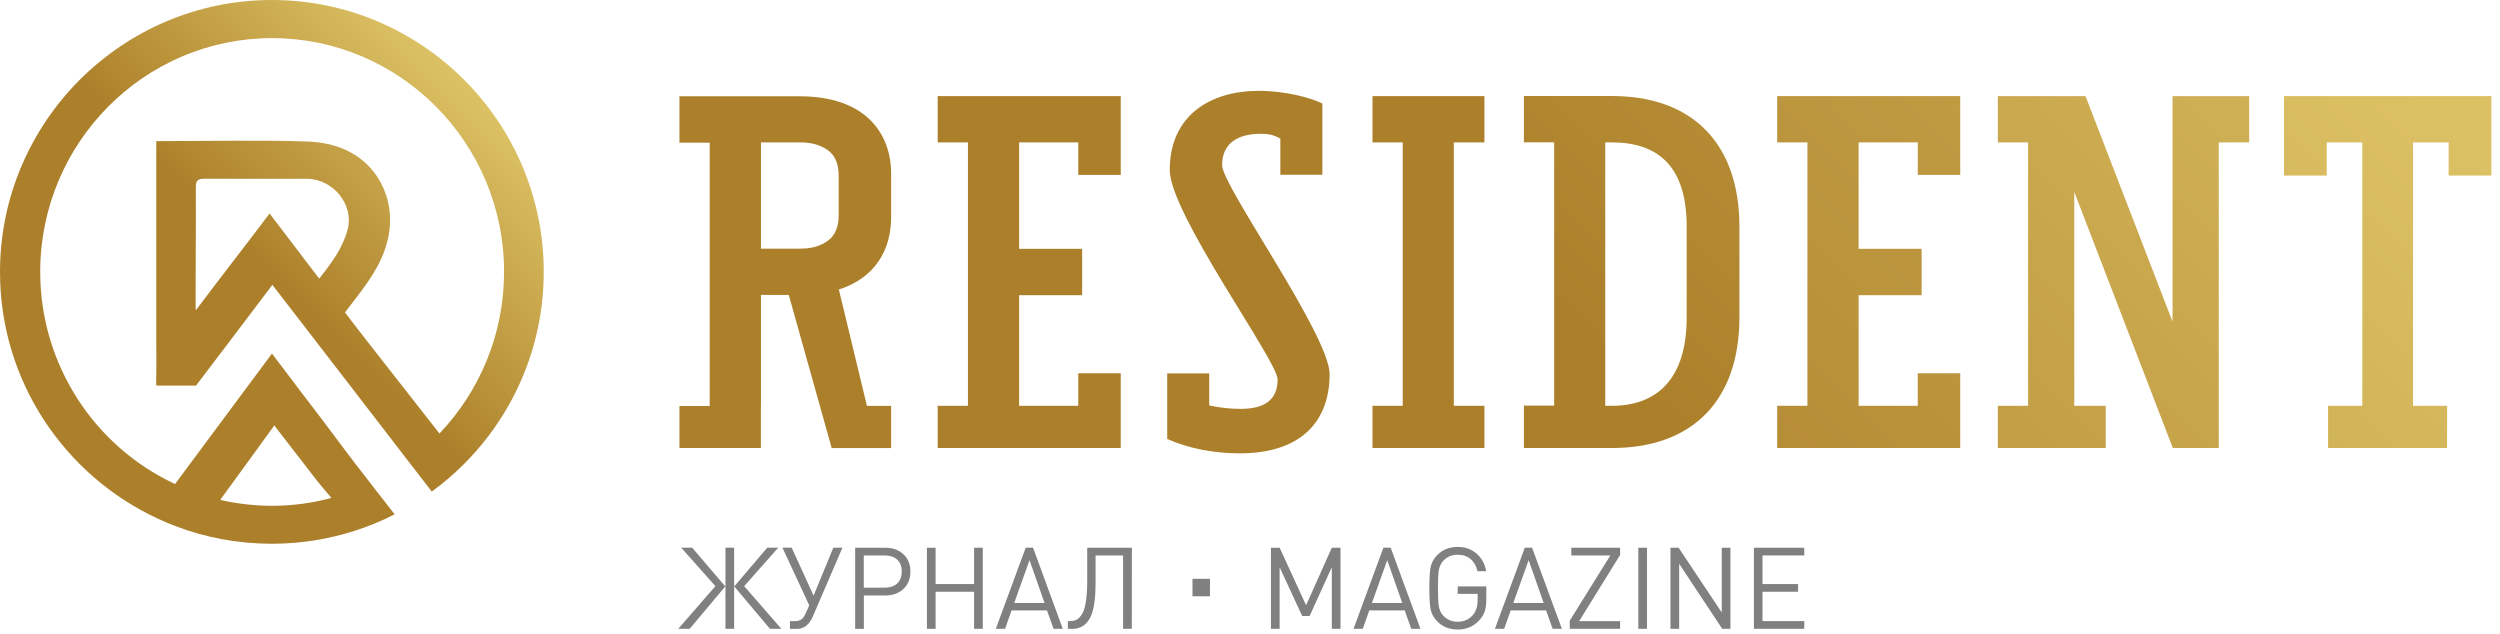 <svg width="276" height="70" viewBox="0 0 276 70" fill="none" xmlns="http://www.w3.org/2000/svg">
<path fill-rule="evenodd" clip-rule="evenodd" d="M0 30.03C0 42.09 7.16 52.52 17.45 57.27C18.07 57.56 18.7 57.83 19.34 58.07C22.65 59.34 26.25 60.03 30.01 60.03C33.23 60.03 36.33 59.52 39.25 58.57C40.74 58.09 42.19 57.49 43.57 56.78C42.66 55.62 41.81 54.52 41.06 53.56C41.01 53.49 40.96 53.43 40.91 53.36C39.58 51.66 38.61 50.39 38.3 49.97L35.49 46.23C34.7 45.2 33.93 44.18 33.15 43.16C32.94 42.89 32.74 42.62 32.53 42.34C32.33 42.07 32.12 41.8 31.91 41.52C31.28 40.7 30.66 39.87 30.02 39.03C29.98 39.09 29.94 39.14 29.9 39.2C28.52 41.05 23.95 47.2 19.32 53.44C19.25 53.41 19.18 53.38 19.12 53.34C14.82 51.29 11.17 48.07 8.59 44.08C5.97 40.03 4.44 35.2 4.44 30.01C4.44 15.78 15.92 4.21 30.04 4.21C44.16 4.21 55.65 15.78 55.65 30.01C55.65 36.93 52.93 43.22 48.52 47.86C46.96 45.87 45.28 43.73 43.73 41.75C42.69 40.42 41.71 39.16 40.85 38.07C39.44 36.27 38.41 34.93 38.09 34.49C38.94 33.35 39.81 32.29 40.58 31.17C42.18 28.85 43.27 26.37 43.03 23.5C42.76 20.26 40.38 15.85 33.92 15.62C28.4 15.44 22.88 15.58 17.25 15.58V37C17.25 38.71 17.28 40.43 17.24 42.14C17.24 42.3 17.24 42.45 17.26 42.57H21.64C21.65 42.55 29.4 32.37 30.07 31.45C30.4 31.88 34.05 36.6 38.01 41.74C38.96 42.97 39.92 44.22 40.86 45.44C42.37 47.4 43.83 49.29 45.06 50.89L47.67 54.27C48.92 53.36 50.09 52.36 51.18 51.27C56.64 45.84 60.03 38.31 60.03 30.01C60.03 13.47 46.57 0 30.02 0C13.47 0 0 13.49 0 30.03ZM21.62 20.63C21.62 19.91 21.87 19.73 22.58 19.73C24.6 19.74 26.63 19.74 28.65 19.74C30.39 19.74 32.13 19.74 33.86 19.74C36.8 19.75 39.1 22.62 38.38 25.33C37.85 27.34 36.65 28.99 35.24 30.76C33.4 28.35 31.62 26.01 29.76 23.57C27.08 27.14 24.36 30.6 21.61 34.27C21.56 33.8 21.65 24.88 21.62 20.63ZM24.31 55.19C27.14 51.32 30 47.35 30.29 46.96C30.31 46.98 30.33 47.01 30.36 47.06C30.39 47.1 30.44 47.15 30.48 47.22C30.53 47.29 30.59 47.37 30.66 47.46C30.99 47.88 31.49 48.53 32.12 49.35C32.22 49.48 32.32 49.61 32.42 49.74C32.52 49.87 32.63 50.01 32.74 50.15C32.96 50.43 33.18 50.73 33.43 51.04C33.67 51.35 33.92 51.67 34.17 52C34.43 52.33 34.69 52.68 34.97 53.03C34.99 53.06 35.02 53.09 35.04 53.12C35.41 53.59 36.06 54.35 36.59 54.97C36.55 54.98 36.52 54.99 36.48 55C34.41 55.55 32.24 55.84 30.01 55.84C28.05 55.83 26.14 55.61 24.31 55.19Z" fill="url(#paint0_linear_1080_3012)"/>
<path fill-rule="evenodd" clip-rule="evenodd" d="M151.52 49.46H163.88V44.8H160.5V15.72H163.88V10.61H151.52V15.72H154.86V44.8H151.52V49.46Z" fill="url(#paint1_linear_1080_3012)"/>
<path fill-rule="evenodd" clip-rule="evenodd" d="M257.02 49.46H270.16V44.8H266.4V15.72H270.33V19.38H275.05V10.61H252.15V19.38H256.87V15.72H260.8V44.8H257.02V49.46Z" fill="url(#paint2_linear_1080_3012)"/>
<path fill-rule="evenodd" clip-rule="evenodd" d="M168.24 49.46H177.96C187.02 49.46 192.03 44.03 192.03 35.06V25.04C192.03 25.03 192.03 25.02 192.03 25C192.03 16.03 187.02 10.6 177.96 10.6H168.24V15.71H171.58V25.03V35.01V44.78H168.24V49.46ZM177.22 35.02V25.04V15.72H177.95C183.01 15.72 186.21 18.33 186.21 25C186.21 25.01 186.21 25.02 186.21 25.04V35.02C186.21 35.03 186.21 35.04 186.21 35.06C186.21 41.73 183.02 44.8 177.95 44.8H177.22V35.02Z" fill="url(#paint3_linear_1080_3012)"/>
<path fill-rule="evenodd" clip-rule="evenodd" d="M220.561 49.46H232.471V44.8H229V21.19L239.88 49.46H244.951V15.72H248.311V10.61H239.851V35.52L230.241 10.61H220.561V15.72H223.901V44.8H220.561V49.46Z" fill="url(#paint4_linear_1080_3012)"/>
<path fill-rule="evenodd" clip-rule="evenodd" d="M129.14 18.77C129.14 23.58 141.05 39.86 141.05 41.88C141.05 44.2 139.54 45.14 136.96 45.14C135.79 45.14 134.67 45.01 133.5 44.76V41.22H128.86V48.46C131.14 49.48 133.95 50.05 136.85 50.05C143.8 50.05 146.79 46.37 146.79 41.31C146.79 37.02 134.92 20.54 134.92 18.24C134.92 15.86 136.59 14.77 139.21 14.77C139.97 14.77 140.57 14.87 141.35 15.3V19.29H145.99V11.43C144.67 10.78 141.92 10.03 138.95 10.03C133.56 10.03 129.14 12.79 129.14 18.77Z" fill="url(#paint5_linear_1080_3012)"/>
<path fill-rule="evenodd" clip-rule="evenodd" d="M196.2 49.46H216.41V41.21H211.72V44.8H205.19V32.59H212.15V27.47H205.19V15.72H211.72V19.31H216.41V10.61H196.2V15.72H199.54V44.8H196.2V49.46Z" fill="url(#paint6_linear_1080_3012)"/>
<path fill-rule="evenodd" clip-rule="evenodd" d="M103.52 49.46H123.73V41.21H119.04V44.8H112.51V32.59H119.47V27.47H112.51V15.72H119.04V19.31H123.73V10.61H103.52V15.72H106.86V44.8H103.52V49.46Z" fill="url(#paint7_linear_1080_3012)"/>
<path fill-rule="evenodd" clip-rule="evenodd" d="M75.02 49.46H84V44.8H84.01V32.56H87.08L91.82 49.47H98.38V44.81H95.71L92.61 31.96C96.68 30.67 98.38 27.48 98.38 24.02V19.81V19.73V19.66V19.59V19.53V19.47V19.42V19.37V19.33V19.29V19.26V19.23V19.21V19.19V19.18C98.38 14.67 95.49 10.63 88.29 10.63H87.38H75.01V15.75H78.35V44.82H75.01V49.46H75.02ZM84.01 15.72H87.39H88.37C89.57 15.72 90.58 16 91.39 16.58C92.2 17.16 92.59 18.12 92.59 19.42C92.59 19.47 92.59 23.69 92.59 23.74C92.59 25.04 92.2 26 91.39 26.58C91.19 26.72 90.98 26.85 90.76 26.96C90.08 27.29 89.28 27.45 88.37 27.45H84.01V15.72Z" fill="url(#paint8_linear_1080_3012)"/>
<path d="M86.26 69.42H85L81.06 64.74L84.71 60.46H85.92L82.16 64.71L86.26 69.42ZM81.05 69.42H80.09V60.46H81.05V69.42ZM76.14 69.42H74.88L78.98 64.71L75.2 60.46H76.41L80.07 64.74L76.14 69.42Z" fill="#808080"/>
<path d="M93 60.47L89.75 68.03C89.35 68.96 88.76 69.43 87.99 69.43H87.21V68.57H87.78C88.08 68.57 88.32 68.5 88.5 68.36C88.68 68.22 88.83 67.99 88.97 67.67L89.34 66.83L86.38 60.46H87.4L89.82 65.76L92 60.46H93V60.47Z" fill="#808080"/>
<path d="M99.04 64.42C99.38 64.11 99.55 63.67 99.55 63.09C99.55 62.51 99.38 62.07 99.04 61.77C98.7 61.47 98.24 61.32 97.66 61.32H95.36V64.88H97.66C98.24 64.88 98.7 64.73 99.04 64.42ZM100.51 63.1C100.51 63.9 100.25 64.54 99.74 65.02C99.22 65.5 98.56 65.74 97.75 65.74H95.37V69.43H94.41V60.47H97.74C98.56 60.47 99.23 60.71 99.74 61.19C100.25 61.67 100.51 62.31 100.51 63.1Z" fill="#808080"/>
<path d="M108.5 69.42H107.54V65.33H103.29V69.42H102.33V60.47H103.29V64.48H107.54V60.47H108.5V69.42Z" fill="#808080"/>
<path d="M115.319 66.57L113.659 61.84L111.969 66.57H115.319ZM117.329 69.42H116.309L115.589 67.39H111.679L110.959 69.42H109.939L113.239 60.46H114.049L117.329 69.42Z" fill="#808080"/>
<path d="M124.95 69.42H123.99V61.32H120.95V64.39C120.95 66.22 120.74 67.51 120.31 68.28C119.88 69.04 119.22 69.43 118.34 69.43H117.89V68.57H118.13C118.43 68.57 118.69 68.51 118.9 68.39C119.11 68.27 119.31 68.05 119.49 67.74C119.67 67.43 119.8 66.97 119.89 66.37C119.98 65.77 120.03 65.01 120.03 64.11V60.47H124.96L124.95 69.42Z" fill="#808080"/>
<path d="M147.991 69.42H147.031V62.62L144.581 68.01H143.761L141.271 62.62V69.42H140.311V60.47H141.271L144.191 66.82L147.031 60.47H147.991V69.42Z" fill="#808080"/>
<path d="M154.81 66.57L153.15 61.84L151.46 66.57H154.81ZM156.82 69.42H155.8L155.08 67.39H151.17L150.45 69.42H149.43L152.73 60.46H153.53L156.82 69.42Z" fill="#808080"/>
<path d="M164.09 66.17C164.09 66.7 164.03 67.13 163.92 67.48C163.81 67.82 163.61 68.16 163.32 68.47C162.69 69.16 161.9 69.5 160.93 69.5C160.02 69.5 159.28 69.21 158.69 68.62C158.3 68.23 158.05 67.79 157.95 67.32C157.85 66.85 157.8 66.06 157.8 64.94C157.8 63.82 157.85 63.03 157.95 62.56C158.05 62.09 158.3 61.66 158.69 61.26C159.28 60.67 160.02 60.38 160.93 60.38C161.76 60.38 162.46 60.63 163.03 61.13C163.59 61.63 163.94 62.27 164.07 63.06H163.11C162.99 62.49 162.73 62.04 162.35 61.72C161.97 61.4 161.5 61.24 160.93 61.24C160.3 61.24 159.78 61.45 159.38 61.87C159.11 62.15 158.94 62.48 158.86 62.88C158.78 63.28 158.75 63.96 158.75 64.94C158.75 65.91 158.79 66.6 158.86 67C158.93 67.4 159.11 67.74 159.38 68.01C159.78 68.43 160.3 68.64 160.93 68.64C161.64 68.64 162.21 68.38 162.63 67.87C162.97 67.45 163.13 66.91 163.13 66.25V65.56H160.93V64.74H164.09V66.17Z" fill="#808080"/>
<path d="M170.42 66.57L168.76 61.84L167.07 66.57H170.42ZM172.43 69.42H171.41L170.69 67.39H166.78L166.06 69.42H165.04L168.34 60.46H169.14L172.43 69.42Z" fill="#808080"/>
<path d="M178.86 69.42H173.3V68.52L177.78 61.32H173.47V60.47H178.86V61.27L174.34 68.57H178.86V69.42Z" fill="#808080"/>
<path d="M181.83 69.42H180.87V60.47H181.83V69.42Z" fill="#808080"/>
<path d="M191.04 69.42H190.13L185.38 62.24V69.42H184.42V60.47H185.32L190.08 67.62V60.47H191.04V69.42Z" fill="#808080"/>
<path d="M199.19 69.42H193.63V60.47H199.19V61.32H194.58V64.48H198.51V65.33H194.58V68.57H199.19V69.42Z" fill="#808080"/>
<path d="M133.58 65.83H131.65V63.9H133.58V65.83Z" fill="#808080"/>
<defs>
<linearGradient id="paint0_linear_1080_3012" x1="8.132" y1="50.949" x2="50.477" y2="8.604" gradientUnits="userSpaceOnUse">
<stop stop-color="#AC802A"/>
<stop offset="0.502" stop-color="#AC802A"/>
<stop offset="1" stop-color="#DCC164"/>
</linearGradient>
<linearGradient id="paint1_linear_1080_3012" x1="-3.692" y1="190.256" x2="394.347" y2="-207.784" gradientUnits="userSpaceOnUse">
<stop stop-color="#AC802A"/>
<stop offset="0.502" stop-color="#AC802A"/>
<stop offset="1" stop-color="#DCC164"/>
</linearGradient>
<linearGradient id="paint2_linear_1080_3012" x1="35.055" y1="254.791" x2="273.651" y2="16.195" gradientUnits="userSpaceOnUse">
<stop stop-color="#AC802A"/>
<stop offset="0.502" stop-color="#AC802A"/>
<stop offset="1" stop-color="#DCC164"/>
</linearGradient>
<linearGradient id="paint3_linear_1080_3012" x1="59.641" y1="145.587" x2="282.483" y2="-77.255" gradientUnits="userSpaceOnUse">
<stop stop-color="#AC802A"/>
<stop offset="0.502" stop-color="#AC802A"/>
<stop offset="1" stop-color="#DCC164"/>
</linearGradient>
<linearGradient id="paint4_linear_1080_3012" x1="47.64" y1="213.856" x2="278.27" y2="-16.774" gradientUnits="userSpaceOnUse">
<stop stop-color="#AC802A"/>
<stop offset="0.502" stop-color="#AC802A"/>
<stop offset="1" stop-color="#DCC164"/>
</linearGradient>
<linearGradient id="paint5_linear_1080_3012" x1="49.837" y1="117.085" x2="340.085" y2="-173.163" gradientUnits="userSpaceOnUse">
<stop stop-color="#AC802A"/>
<stop offset="0.502" stop-color="#AC802A"/>
<stop offset="1" stop-color="#DCC164"/>
</linearGradient>
<linearGradient id="paint6_linear_1080_3012" x1="21.169" y1="213.924" x2="302.016" y2="-66.924" gradientUnits="userSpaceOnUse">
<stop stop-color="#AC802A"/>
<stop offset="0.502" stop-color="#AC802A"/>
<stop offset="1" stop-color="#DCC164"/>
</linearGradient>
<linearGradient id="paint7_linear_1080_3012" x1="63.855" y1="78.706" x2="344.703" y2="-202.141" gradientUnits="userSpaceOnUse">
<stop stop-color="#AC802A"/>
<stop offset="0.502" stop-color="#AC802A"/>
<stop offset="1" stop-color="#DCC164"/>
</linearGradient>
<linearGradient id="paint8_linear_1080_3012" x1="76.581" y1="39.102" x2="312.168" y2="-196.486" gradientUnits="userSpaceOnUse">
<stop stop-color="#AC802A"/>
<stop offset="0.502" stop-color="#AC802A"/>
<stop offset="1" stop-color="#DCC164"/>
</linearGradient>
</defs>
</svg>

